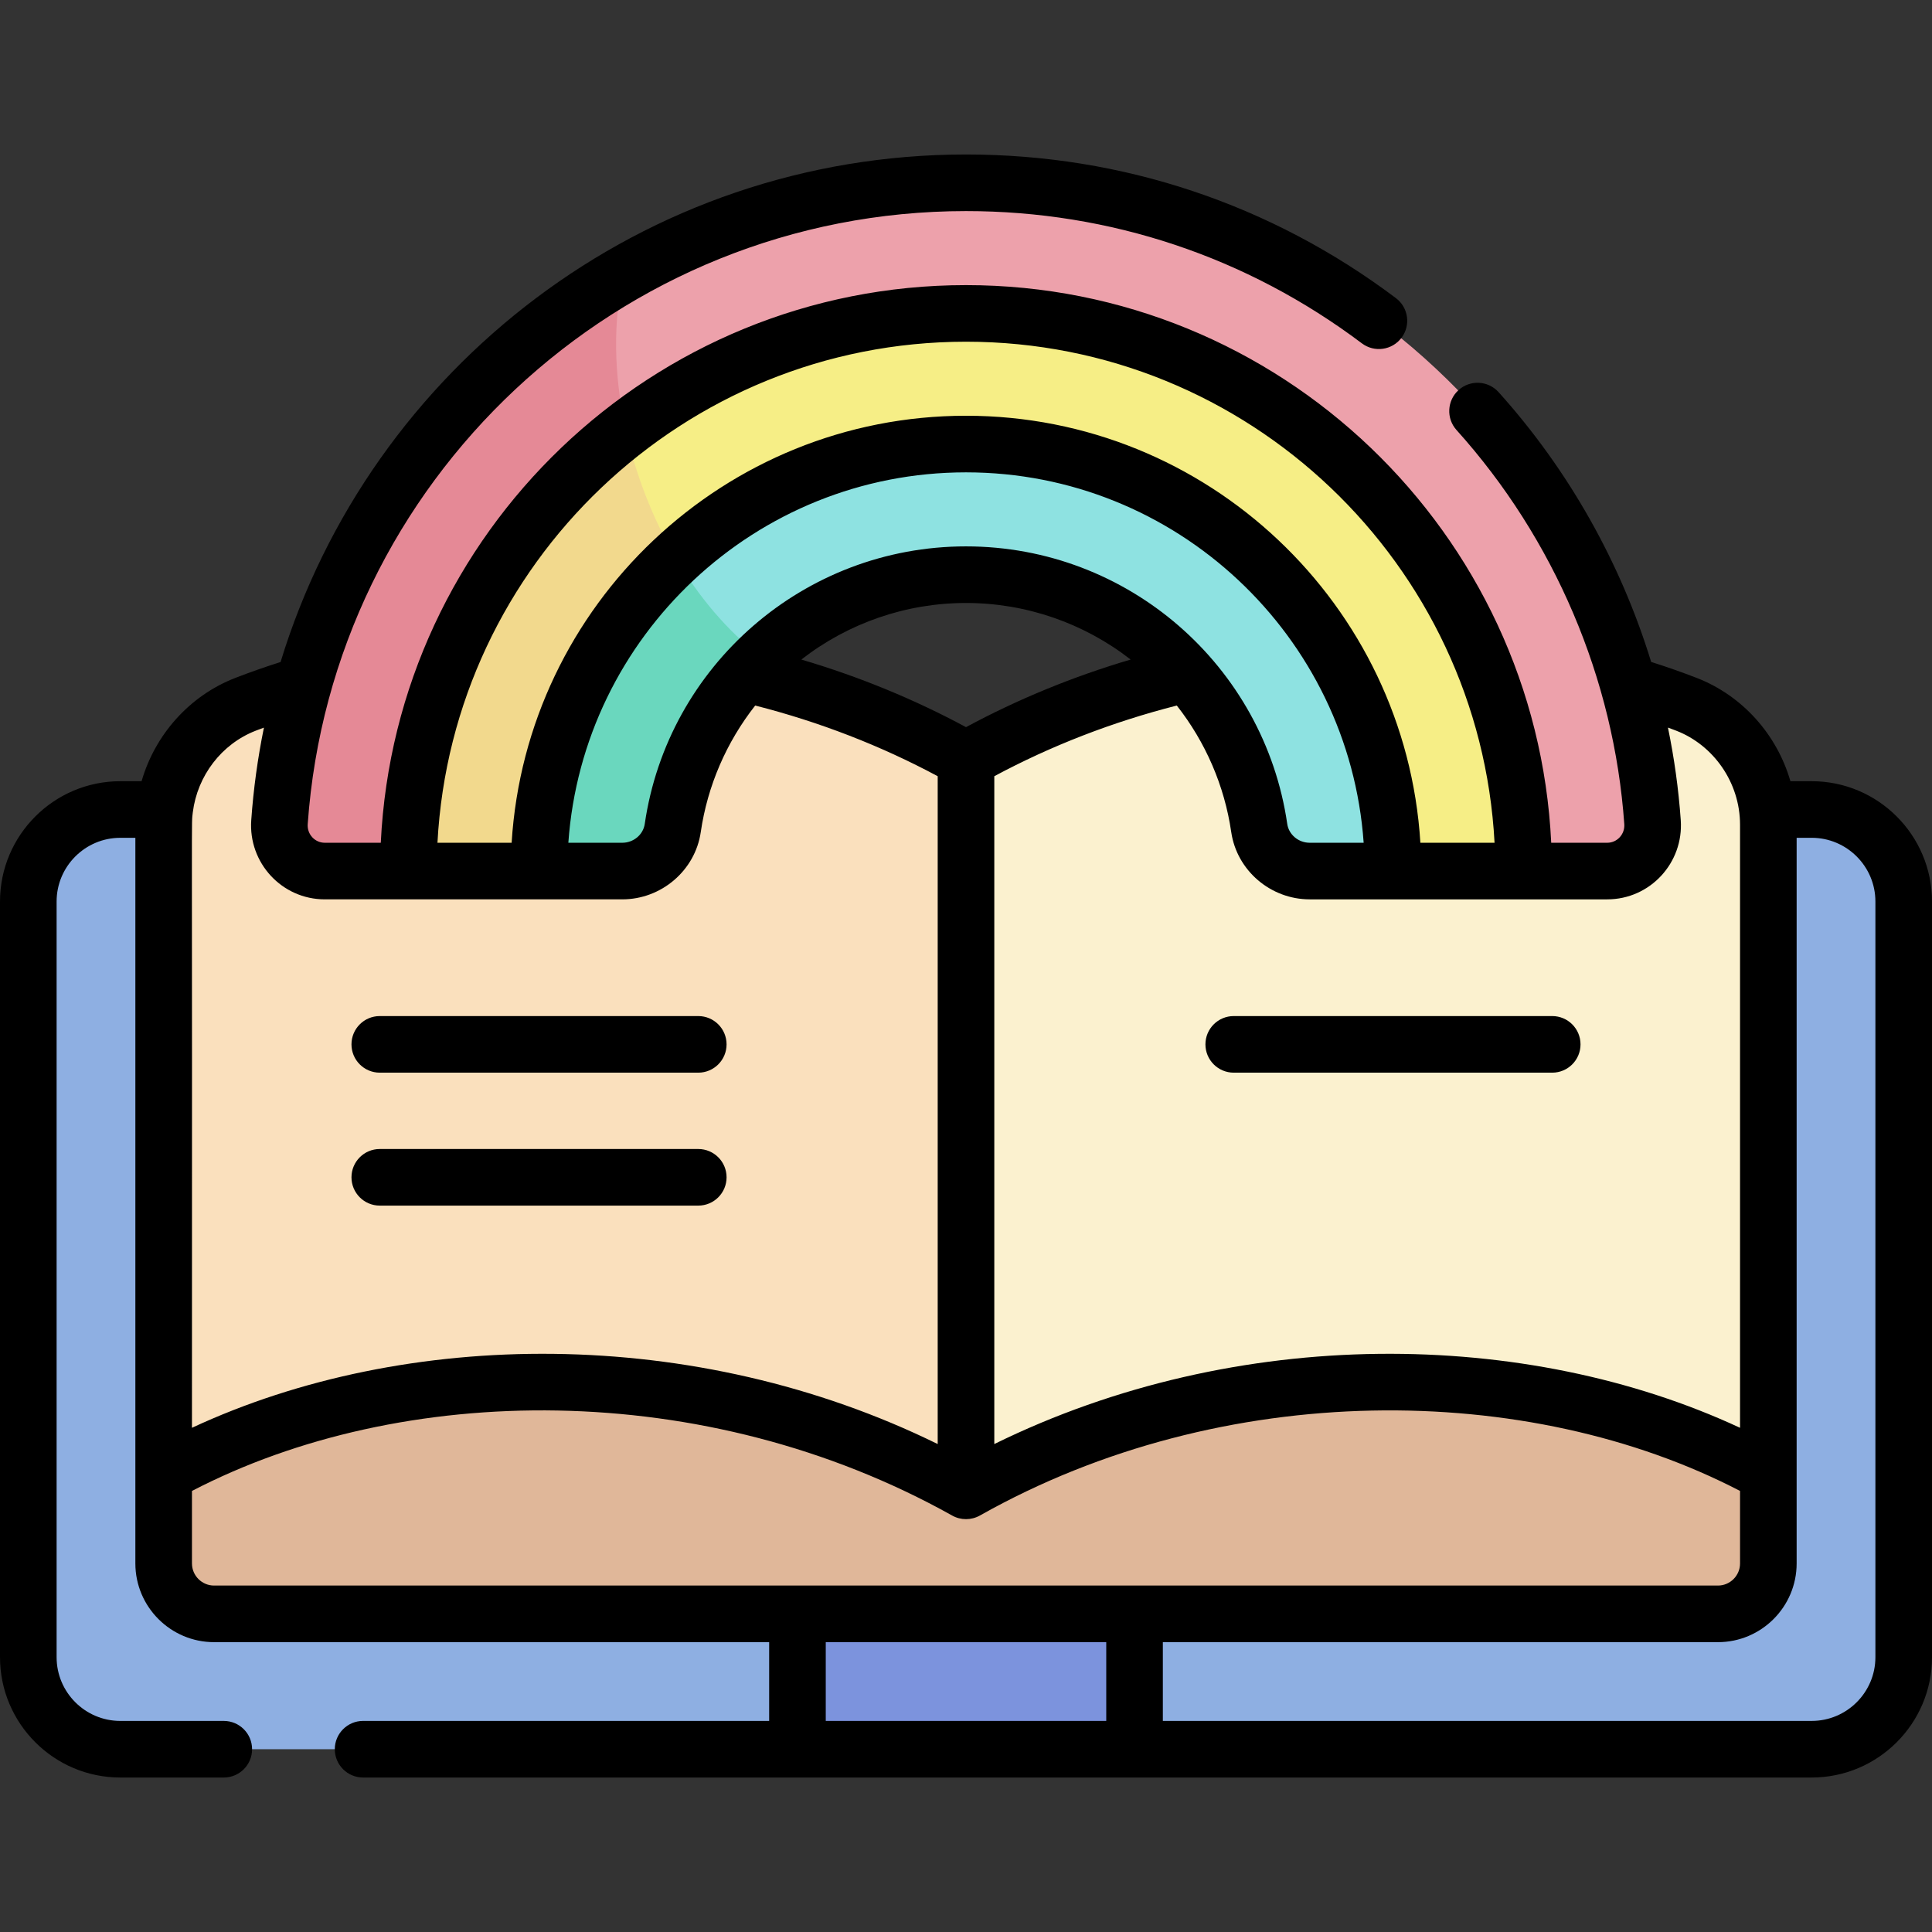 <svg id="Capa_1" enable-background="new 0 0 512 512" height="512" viewBox="0 0 512 512" width="512" xmlns="http://www.w3.org/2000/svg"><rect x="0" y="0" width="512" height="512" fill="#333333" stroke="none"/><g><path d="m480.114 214.527h-448.228c-13.468 0-24.386 10.918-24.386 24.386v200.262c0 13.468 10.918 24.386 24.386 24.386h448.229c13.468 0 24.386-10.918 24.386-24.386v-200.262c-.001-13.468-10.919-24.386-24.387-24.386z" fill="#8eafe2"/><path d="m211.334 387.719h89.332v75.842h-89.332z" fill="#7c93dd"/><path d="m65.068 186.647c54.78-21.249 128.763-20.447 190.932 14.619v193.831c-70.832-39.952-156.999-35.426-212.628-4.485v-172.042c0-14.084 8.565-26.829 21.696-31.923z" fill="#fae0bd"/><path d="m446.932 186.647c-54.78-21.249-128.763-20.447-190.932 14.619v193.831c70.832-39.952 156.999-35.426 212.628-4.485v-172.042c0-14.084-8.565-26.829-21.696-31.923z" fill="#fbf1cf"/><path d="m256 395.097c-70.832-39.952-156.999-35.426-212.628-4.485v23.716c0 7.379 5.982 13.361 13.361 13.361h398.534c7.379 0 13.361-5.982 13.361-13.361v-23.716c-55.629-30.942-141.796-35.467-212.628 4.485z" fill="#e0b799"/><path d="m425.924 230.84h-22.152c0-81.492-66.29-147.782-147.772-147.782s-147.772 66.29-147.772 147.782h-22.152c-7.012 0-12.504-5.965-12.011-12.96 6.668-94.548 85.72-169.441 181.935-169.441s175.267 74.893 181.935 169.441c.494 6.995-4.999 12.96-12.011 12.96z" fill="#eda1ab"/><path d="m165.352 72.606c-51.247 29.476-86.904 83.128-91.288 145.274-.493 6.995 4.999 12.96 12.011 12.96h22.152c0-47.564 22.588-89.941 57.593-116.989-3.187-14.523-3.438-29.008-.468-41.245z" fill="#e58996"/><path d="m403.772 230.84h-34.619c0-62.403-50.761-113.163-113.154-113.163s-113.153 50.76-113.153 113.163h-34.619c0-81.492 66.29-147.782 147.772-147.782 81.483 0 147.773 66.29 147.773 147.782z" fill="#f6ee86"/><path d="m369.154 230.84h-22.065c-6.655 0-12.418-4.819-13.376-11.404-5.523-37.977-38.213-67.14-77.713-67.14s-72.191 29.164-77.713 67.14c-.958 6.585-6.721 11.404-13.376 11.404h-22.064c0-62.403 50.761-113.163 113.154-113.163s113.153 50.76 113.153 113.163z" fill="#8ee2e1"/><path d="m165.821 113.851c-35.005 27.048-57.593 69.426-57.593 116.989h34.619c0-32.735 13.974-62.261 36.263-82.942-6.228-10.581-10.715-22.317-13.289-34.047z" fill="#f2d98d"/><path d="m142.846 230.84h22.064c6.655 0 12.418-4.819 13.376-11.404 2.577-17.72 11.072-33.518 23.411-45.333-9.044-6.965-16.613-16.052-22.588-26.205-22.288 20.681-36.263 50.207-36.263 82.942z" fill="#6ad7be"/><path d="m319.451 276.768c0 4.142 3.357 7.5 7.5 7.5h84.405c4.143 0 7.5-3.358 7.5-7.5s-3.357-7.5-7.5-7.5h-84.405c-4.142 0-7.5 3.357-7.5 7.5zm-218.807 7.5h84.405c4.143 0 7.5-3.358 7.5-7.5s-3.357-7.5-7.5-7.5h-84.405c-4.143 0-7.5 3.358-7.5 7.5s3.357 7.5 7.5 7.5zm379.47-77.241h-5.633c-3.56-12.311-12.659-22.648-24.838-27.373-3.887-1.507-7.932-2.924-12.066-4.233-8.081-26.315-21.86-50.857-40.439-71.499-2.772-3.08-7.514-3.328-10.592-.557s-3.328 7.513-.557 10.592c25.956 28.839 41.747 65.934 44.464 104.451.188 2.675-1.887 4.932-4.529 4.932h-14.836c-3.926-82.153-71.985-147.782-155.088-147.782s-151.162 65.629-155.088 147.782h-14.837c-2.639 0-4.718-2.254-4.529-4.932 6.402-90.767 82.298-162.469 174.454-162.469 38.153 0 74.434 12.121 104.917 35.054 3.31 2.489 8.012 1.824 10.502-1.485 2.49-3.31 1.825-8.012-1.484-10.502-33.104-24.903-72.502-38.067-113.935-38.067-85.376 0-157.902 56.66-181.647 134.503-4.11 1.302-8.131 2.713-11.997 4.212-12.178 4.724-21.277 15.061-24.837 27.372h-5.633c-17.582.001-31.886 14.305-31.886 31.887v200.262c0 17.582 14.304 31.886 31.886 31.886h27.417c4.143 0 7.5-3.358 7.5-7.5s-3.357-7.5-7.5-7.5h-27.417c-9.311 0-16.886-7.575-16.886-16.886v-200.262c0-9.311 7.575-16.886 16.886-16.886h3.986v192.301c0 11.503 9.358 20.861 20.861 20.861h147.101v20.871h-107.611c-4.143 0-7.5 3.358-7.5 7.5s3.357 7.5 7.5 7.5h383.892c17.582 0 31.886-14.304 31.886-31.886v-200.261c-.001-17.582-14.305-31.886-31.887-31.886zm-54.189 31.313c11.407 0 20.288-9.716 19.492-20.987-.582-8.259-1.727-16.456-3.392-24.537.733.273 1.472.543 2.194.824 9.882 3.833 16.909 13.72 16.909 24.931v159.811c-56.52-26.309-133.163-27.382-197.628 4.305v-176.982c15.1-8.101 31.33-14.387 48.363-18.732 7.619 9.698 12.64 21.249 14.428 33.542 1.479 10.162 10.419 17.825 20.798 17.825zm-169.925-78.545c15.856 0 31.197 5.304 43.63 14.992-15.266 4.508-29.884 10.504-43.63 17.915-13.746-7.411-28.364-13.406-43.63-17.915 12.433-9.688 27.774-14.992 43.63-14.992zm-85.135 58.561c-.413 2.841-2.973 4.984-5.954 4.984h-14.295c3.86-54.776 49.648-98.163 105.384-98.163s101.524 43.387 105.384 98.163h-14.295c-2.982 0-5.541-2.143-5.954-4.983-6.102-41.952-42.213-73.561-85.135-73.561-42.891-.001-79.031 31.59-85.135 73.56zm85.135-127.798c74.831 0 136.16 58.904 140.071 132.782h-19.658c-3.886-63.053-56.404-113.163-120.413-113.163s-116.527 50.11-120.413 113.163h-19.658c3.911-73.878 65.24-132.782 140.071-132.782zm-204.905 124.714c1.204-9.653 7.596-18.107 16.685-21.633.711-.276 1.439-.542 2.162-.812-1.64 8.047-2.774 16.234-3.359 24.525-.795 11.266 8.081 20.987 19.492 20.987h78.836c10.379 0 19.319-7.663 20.798-17.825 1.788-12.293 6.809-23.844 14.428-33.541 17.033 4.345 33.264 10.631 48.363 18.732v176.982c-64.332-31.622-140.976-30.675-197.628-4.306.092-173.922-.204-158.811.223-163.109zm5.638 204.917c-3.232 0-5.861-2.629-5.861-5.861v-19.211c55.436-28.826 135.818-30.184 201.478 6.53 2.264 1.263 5.051 1.26 7.334-.017 64.454-36.354 145.427-35.641 201.443-6.513v19.211c0 3.232-2.629 5.861-5.86 5.861zm236.433 35.871h-74.332v-20.871h74.332zm203.834-16.885c0 9.311-7.575 16.886-16.886 16.886h-171.948v-20.871h147.102c11.502 0 20.86-9.358 20.86-20.861v-192.302h3.986c9.311 0 16.886 7.575 16.886 16.886zm-304.451-127.175c0-4.142-3.357-7.5-7.5-7.5h-84.405c-4.143 0-7.5 3.358-7.5 7.5s3.357 7.5 7.5 7.5h84.405c4.142 0 7.5-3.358 7.5-7.5z"/></g></svg>